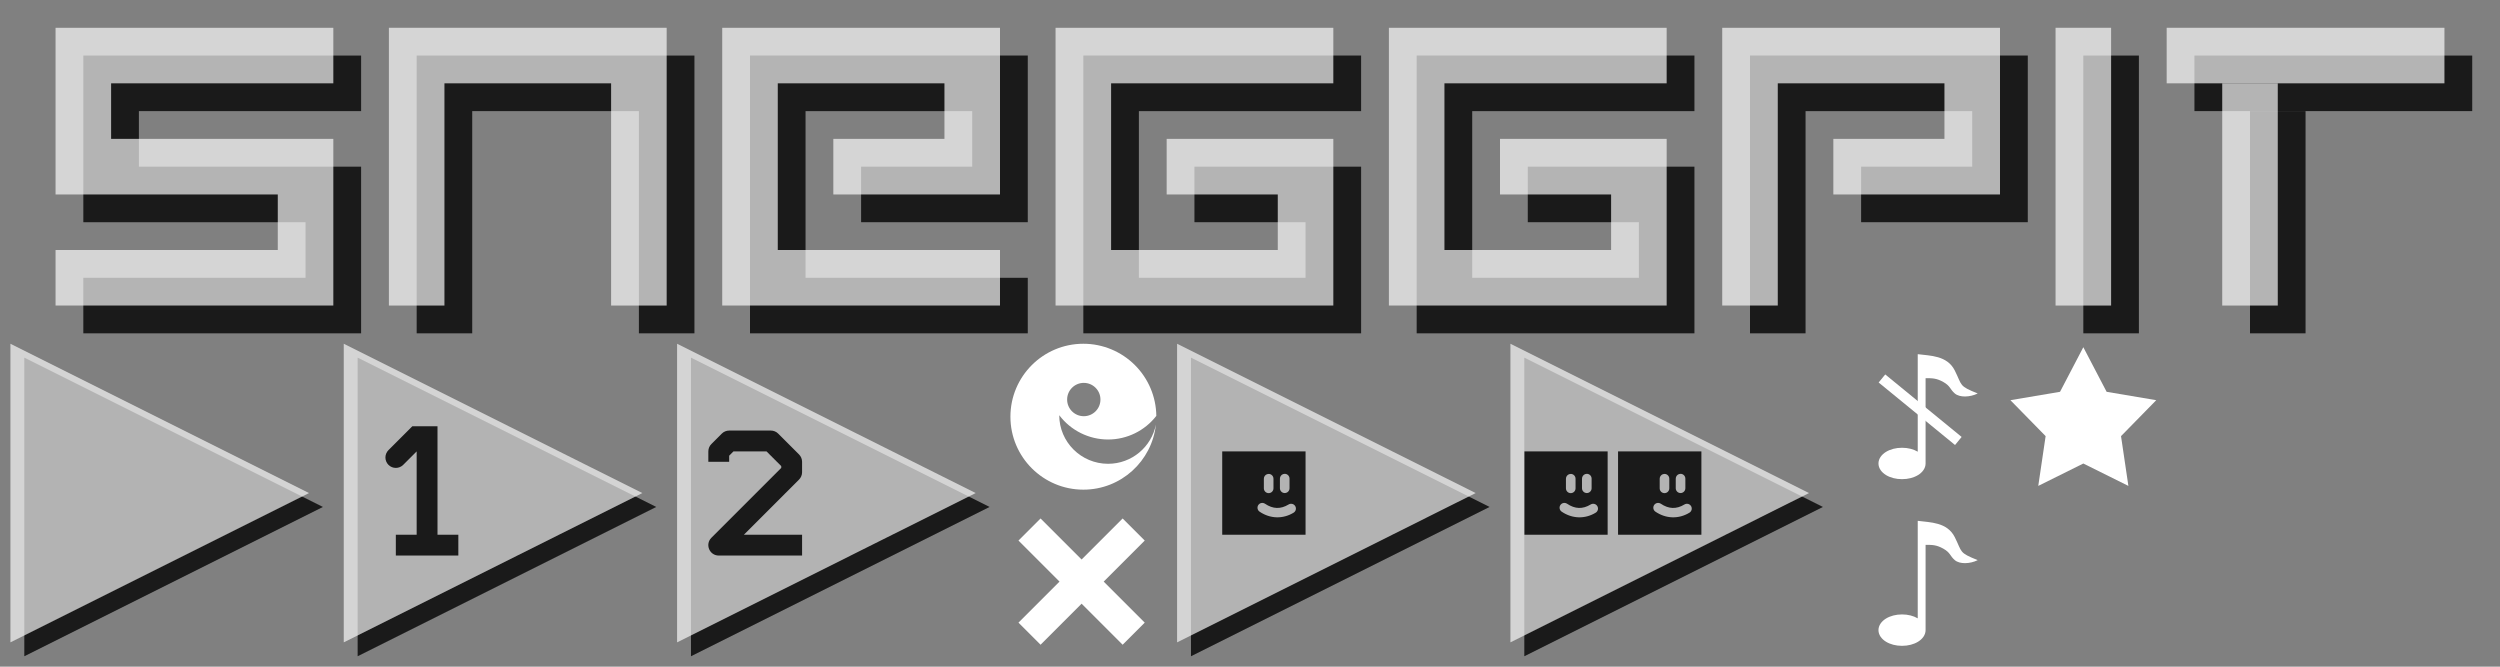 <?xml version="1.0" encoding="UTF-8" standalone="no"?>
<svg
   id="svg8"
   version="1.1"
   viewBox="0 0 720 192"
   height="192"
   width="720"
   sodipodi:docname="snegg_attract.svg"
   inkscape:version="1.3.2 (091e20e, 2023-11-25, custom)"
   xmlns:inkscape="http://www.inkscape.org/namespaces/inkscape"
   xmlns:sodipodi="http://sodipodi.sourceforge.net/DTD/sodipodi-0.dtd"
   xmlns="http://www.w3.org/2000/svg"
   xmlns:svg="http://www.w3.org/2000/svg">
  <rect x="0" y="0" width="720" height="192" fill="#808080" stroke="none"/>
  <defs
     id="defs26" />
  <sodipodi:namedview
     id="namedview24"
     pagecolor="#494949"
     bordercolor="#666666"
     borderopacity="1.0"
     inkscape:pageshadow="2"
     inkscape:pageopacity="0"
     inkscape:pagecheckerboard="0"
     showgrid="true"
     inkscape:zoom="1.4960897"
     inkscape:cx="338.88342"
     inkscape:cy="139.3633"
     inkscape:window-width="1920"
     inkscape:window-height="1129"
     inkscape:window-x="-8"
     inkscape:window-y="-8"
     inkscape:window-maximized="1"
     inkscape:current-layer="svg8"
     inkscape:showpageshadow="2"
     inkscape:deskcolor="#d1d1d1">
    <inkscape:grid
       type="xygrid"
       id="grid843"
       empspacing="16"
       spacingx="1"
       originx="0"
       originy="0"
       spacingy="1"
       units="px"
       visible="true" />
  </sodipodi:namedview>
  <path
     style="opacity:1;fill:#1a1a1a;fill-opacity:1;stroke:none;stroke-width:6.521;stroke-linecap:round;stroke-linejoin:bevel;stroke-miterlimit:4;stroke-dasharray:none;stroke-dashoffset:0;stroke-opacity:0.984"
     d="m 429,146 -86,43 v -86 z"
     id="path1871"
     inkscape:connector-curvature="0"
     sodipodi:nodetypes="cccc" />
  <path
     style="opacity:1;fill:#1a1a1a;fill-opacity:1;stroke:none;stroke-width:6.521;stroke-linecap:round;stroke-linejoin:bevel;stroke-miterlimit:4;stroke-dasharray:none;stroke-dashoffset:0;stroke-opacity:0.984"
     d="m 525,146 -86,43 v -86 z"
     id="path1873"
     inkscape:connector-curvature="0"
     sodipodi:nodetypes="cccc" />
  <g
     id="g13"
     transform="translate(4,4)"
     style="opacity:1">
    <path
       id="path6"
       style="opacity:1;fill:#1a1a1a;fill-opacity:1;stroke-width:2;stroke-linecap:round;stroke-linejoin:round"
       d="m 20,12 v 48 h 64 v 16 H 20 v 16 h 80 v -48 H 36 v -16 h 64 v -16 z"
       sodipodi:nodetypes="ccccccccccccc" />
    <path
       id="path7"
       style="opacity:1;fill:#1a1a1a;fill-opacity:1;stroke-width:2;stroke-linecap:round;stroke-linejoin:round"
       d="m 116,12 v 80 h 16 v -64 h 48 v 64 h 16 v -80 z"
       sodipodi:nodetypes="ccccccccc" />
    <path
       id="path9"
       style="opacity:1;fill:#1a1a1a;fill-opacity:1;stroke-width:2;stroke-linecap:round;stroke-linejoin:round"
       d="m 404,12 v 80 h 80 v -48 h -48 v 16 h 32 v 16 h -48 v -48 h 64 v -16 z"
       sodipodi:nodetypes="ccccccccccccc" />
    <path
       id="path10"
       style="opacity:1;fill:#1a1a1a;fill-opacity:1;stroke-width:2;stroke-linecap:round;stroke-linejoin:round"
       d="m 500,12 v 80 h 16 v -64 h 48 v 16 h -32 v 16 h 48 v -48 z"
       sodipodi:nodetypes="ccccccccccc" />
    <rect
       style="opacity:1;fill:#1a1a1a;fill-opacity:1;stroke-width:1.998;stroke-linecap:round;stroke-linejoin:round"
       id="rect10"
       width="16"
       height="80"
       x="596"
       y="-92"
       transform="scale(1,-1)" />
    <rect
       style="opacity:1;fill:#1a1a1a;fill-opacity:1;stroke-width:4.398;stroke-linecap:round;stroke-linejoin:round"
       id="rect11"
       width="80"
       height="16"
       x="628"
       y="12" />
    <rect
       style="opacity:1;fill:#1a1a1a;fill-opacity:1;stroke-width:1.998;stroke-linecap:round;stroke-linejoin:round"
       id="rect12"
       width="16"
       height="64"
       x="644"
       y="28" />
    <path
       id="path12"
       style="opacity:1;fill:#1a1a1a;fill-opacity:1;stroke-width:2;stroke-linecap:round;stroke-linejoin:round"
       d="m 308,12 v 80 h 80 v -48 h -48 v 16 h 32 v 16 h -48 v -48 h 64 v -16 z"
       sodipodi:nodetypes="ccccccccccccc" />
    <path
       id="path13"
       style="opacity:1;fill:#1a1a1a;fill-opacity:1;stroke-width:2;stroke-linecap:round;stroke-linejoin:round"
       d="m 212,92 v -80 h 80 v 48 h -48 v -16 h 32 v -16 h -48 v 48 h 64 v 16 z"
       sodipodi:nodetypes="ccccccccccccc" />
  </g>
  <path
     style="opacity:1;fill:#1a1a1a;fill-opacity:1;stroke:none;stroke-width:6.521;stroke-linecap:round;stroke-linejoin:bevel;stroke-miterlimit:4;stroke-dasharray:none;stroke-dashoffset:0;stroke-opacity:0.984"
     d="m 189,146 -86,43 v -86 z"
     id="path2"
     inkscape:connector-curvature="0"
     sodipodi:nodetypes="cccc" />
  <path
     style="opacity:1;fill:#1a1a1a;fill-opacity:1;stroke:none;stroke-width:6.521;stroke-linecap:round;stroke-linejoin:bevel;stroke-miterlimit:4;stroke-dasharray:none;stroke-dashoffset:0;stroke-opacity:0.984"
     d="m 285,146 -86,43 v -86 z"
     id="path3"
     inkscape:connector-curvature="0"
     sodipodi:nodetypes="cccc" />
  <path
     style="fill:#1a1a1a;fill-opacity:1;stroke:none;stroke-width:6.521;stroke-linecap:round;stroke-linejoin:bevel;stroke-miterlimit:4;stroke-dasharray:none;stroke-dashoffset:0;stroke-opacity:0.984;opacity:1"
     d="m 93,146 -86,43 v -86 z"
     id="path1"
     inkscape:connector-curvature="0"
     sodipodi:nodetypes="cccc" />
  <path
     id="path8"
     style="fill:#ffffff;fill-opacity:1;stroke-width:2;stroke-linecap:round;stroke-linejoin:round;opacity:0.67"
     d="M 16,8 V 56 h 64 v 16 H 16 v 16 h 80 v -48 H 32 v -16 H 96 V 8 Z"
     sodipodi:nodetypes="ccccccccccccc" />
  <path
     id="rect15"
     style="fill:#ffffff;fill-opacity:1;stroke-width:2;stroke-linecap:round;stroke-linejoin:round;opacity:0.67"
     d="M 112,8 V 88 h 16 v -64 h 48 v 64 h 16 V 8 Z"
     sodipodi:nodetypes="ccccccccc" />
  <path
     id="rect58"
     style="fill:#ffffff;fill-opacity:1;stroke-width:2;stroke-linecap:round;stroke-linejoin:round;opacity:0.67"
     d="M 400,8 V 88 h 80 v -48 h -48 v 16 h 32 v 16 h -48 v -48 h 64 V 8 Z"
     sodipodi:nodetypes="ccccccccccccc" />
  <path
     id="rect71"
     style="fill:#ffffff;fill-opacity:1;stroke-width:2;stroke-linecap:round;stroke-linejoin:round;opacity:0.67"
     d="M 496,8 V 88 h 16 v -64 h 48 v 16 h -32 v 16 h 48 V 8 Z"
     sodipodi:nodetypes="ccccccccccc" />
  <rect
     style="fill:#ffffff;fill-opacity:1;stroke-width:1.998;stroke-linecap:round;stroke-linejoin:round;opacity:0.67"
     id="rect83"
     width="16"
     height="80"
     x="592"
     y="-88"
     transform="scale(1,-1)" />
  <rect
     style="fill:#ffffff;fill-opacity:1;stroke-width:4.398;stroke-linecap:round;stroke-linejoin:round;opacity:0.67"
     id="rect88"
     width="80"
     height="16"
     x="624"
     y="8" />
  <rect
     style="fill:#ffffff;fill-opacity:1;stroke-width:1.998;stroke-linecap:round;stroke-linejoin:round;opacity:0.67"
     id="rect318"
     width="16"
     height="64"
     x="640"
     y="24" />
  <path
     id="path4"
     style="fill:#ffffff;fill-opacity:1;stroke-width:2;stroke-linecap:round;stroke-linejoin:round;opacity:0.67"
     d="M 304,8 V 88 h 80 v -48 h -48 v 16 h 32 v 16 h -48 v -48 h 64 V 8 Z"
     sodipodi:nodetypes="ccccccccccccc" />
  <path
     id="path5"
     style="fill:#ffffff;fill-opacity:1;stroke-width:2;stroke-linecap:round;stroke-linejoin:round;opacity:0.67"
     d="M 208,88 V 8 h 80 V 56 h -48 v -16 h 32 v -16 h -48 v 48 h 64 v 16 z"
     sodipodi:nodetypes="ccccccccccccc" />
  <path
     style="fill:#fefefe;fill-opacity:1;stroke:none;stroke-width:6.521;stroke-linecap:round;stroke-linejoin:bevel;stroke-miterlimit:4;stroke-dasharray:none;stroke-dashoffset:0;stroke-opacity:0.984;opacity:0.67"
     d="m 89,142 -86,43 v -86 z"
     id="path5290"
     inkscape:connector-curvature="0"
     sodipodi:nodetypes="cccc" />
  <path
     id="path1246"
     style="fill:#fefefe;fill-opacity:1;stroke:none;stroke-width:6.521;stroke-linecap:round;stroke-linejoin:bevel;stroke-miterlimit:4;stroke-dasharray:none;stroke-dashoffset:0;stroke-opacity:0.984;opacity:0.67"
     d="m 99,99 v 86 l 86,-43 z M 118.758,122.758 H 123 h 3 v 31.242 h 6 v 6 h -6 -6 -6 v -6 h 6 v -24 l -3.879,3.879 c -1.172,1.171 -3.071,1.171 -4.242,0 -1.171,-1.172 -1.171,-3.071 0,-4.242 z"
     sodipodi:nodetypes="cccccccccccccccccccc" />
  <path
     id="path1648"
     style="fill:#fefefe;fill-opacity:1;stroke:none;stroke-width:6.521;stroke-linecap:round;stroke-linejoin:bevel;stroke-miterlimit:4;stroke-dasharray:none;stroke-dashoffset:0;stroke-opacity:0.984;opacity:0.67"
     d="m 195,99 v 86 l 86,-43 z m 15,25 h 12 c 0.796,1.6e-4 1.559,0.316 2.121,0.879 l 6,6 c 0.563,0.563 0.879,1.325 0.879,2.121 v 3 c -1.6e-4,0.796 -0.316,1.559 -0.879,2.121 l -15.879,15.879 H 231 v 6 h -24 c -2.672,-0.001 -4.01,-3.231 -2.121,-5.121 L 225,134.758 v -0.516 l -4.242,-4.242 h -9.516 L 210,131.242 v 1.758 h -6 v -3 c 1.6e-4,-0.796 0.316,-1.559 0.879,-2.121 l 3,-3 c 0.563,-0.563 1.325,-0.879 2.121,-0.879 z"
     sodipodi:nodetypes="ccccccccccccccccccccccccccc" />
  <g
     id="g1049"
     transform="matrix(1.5,0,0,1.5,-72.5,-144.5)">
    <path
       style="fill:none;stroke:#ffffff;stroke-width:6;stroke-linecap:butt;stroke-linejoin:miter;stroke-opacity:1"
       d="m 246,198 20,20"
       id="path1078" />
    <path
       style="fill:none;stroke:#ffffff;stroke-width:6;stroke-linecap:butt;stroke-linejoin:miter;stroke-opacity:1"
       d="m 266,198 -20,20"
       id="path878-6" />
  </g>
  <g
     inkscape:label="Layer 1"
     id="layer1-6"
     transform="matrix(0.764,0,0,0.764,287.182,95.945)"
     style="fill:#ffffff">
    <path
       id="path2162"
       d="M 32.5,4 C 17.312,4 5,16.312 5,31.5 5,46.688 17.312,59 32.5,59 46.69,59 58.37,48.236 59.844,34.438 58.197,42.862 50.758,49.25 41.812,49.25 31.659,49.25 23.406,41.044 23.406,30.938 27.746,36.697 34.579,40.094 41.812,40.094 48.944,40.094 55.653,36.801 60,31.188 59.916,24.01 57.019,17.144 51.938,12.062 46.78,6.905 39.794,4 32.5,4 Z m 0.156,14.75 c 3.47,0 6.281,2.812 6.281,6.281 0,3.47 -2.812,6.281 -6.281,6.281 -3.47,0 -6.281,-2.812 -6.281,-6.281 0,-3.47 2.812,-6.281 6.281,-6.281 z"
       style="fill:#ffffff;fill-opacity:1;fill-rule:nonzero;stroke:none"
       inkscape:connector-curvature="0" />
  </g>
  <path
     id="path1123"
     style="opacity:0.67;fill:#fefefe;fill-opacity:1;stroke:none;stroke-width:6.521;stroke-linecap:round;stroke-linejoin:bevel;stroke-miterlimit:4;stroke-dasharray:none;stroke-dashoffset:0;stroke-opacity:0.984"
     d="M 435 99 L 435 185 L 521 142 L 435 99 z M 439 130 L 463 130 L 463 154 L 439 154 L 439 130 z M 466 130 L 490 130 L 490 154 L 466 154 L 466 130 z M 457.006 136.461 C 456.844 136.461 456.683 136.49 456.531 136.545 C 455.984 136.743 455.616 137.263 455.615 137.846 L 455.615 140.613 C 455.614 141.378 456.235 142 457 142 C 457.765 142.001 458.384 141.38 458.385 140.615 L 458.385 137.848 C 458.386 137.083 457.771 136.461 457.006 136.461 z M 484.006 136.461 C 483.844 136.461 483.683 136.49 483.531 136.545 C 482.984 136.743 482.616 137.263 482.615 137.846 L 482.615 140.613 C 482.614 141.378 483.235 142 484 142 C 484.765 142.001 485.384 141.38 485.385 140.615 L 485.385 137.848 C 485.386 137.083 484.771 136.461 484.006 136.461 z M 452.379 136.486 C 452.217 136.486 452.058 136.515 451.906 136.57 C 451.359 136.769 450.991 137.289 450.99 137.871 L 450.99 140.639 C 450.989 141.404 451.608 142.025 452.373 142.025 C 453.138 142.027 453.759 141.408 453.76 140.643 L 453.76 137.873 C 453.761 137.108 453.144 136.487 452.379 136.486 z M 479.379 136.486 C 479.217 136.486 479.058 136.515 478.906 136.57 C 478.359 136.769 477.991 137.289 477.99 137.871 L 477.99 140.639 C 477.989 141.404 478.608 142.025 479.373 142.025 C 480.138 142.027 480.759 141.408 480.76 140.643 L 480.76 137.873 C 480.761 137.108 480.144 136.487 479.379 136.486 z M 450.461 144.838 C 450.401 144.841 450.341 144.848 450.281 144.859 C 449.921 144.928 449.601 145.138 449.395 145.441 C 448.966 146.074 449.132 146.934 449.764 147.363 C 452.799 149.422 456.466 149.539 459.562 147.652 C 460.215 147.254 460.421 146.403 460.023 145.75 C 459.626 145.097 458.774 144.89 458.121 145.287 C 455.828 146.685 453.602 146.622 451.316 145.072 C 451.115 144.936 450.883 144.855 450.641 144.838 C 450.58 144.834 450.521 144.834 450.461 144.838 z M 477.461 144.838 C 477.401 144.841 477.341 144.848 477.281 144.859 C 476.921 144.928 476.601 145.138 476.395 145.441 C 475.966 146.074 476.132 146.934 476.764 147.363 C 479.799 149.422 483.466 149.539 486.562 147.652 C 487.215 147.254 487.421 146.403 487.023 145.75 C 486.626 145.097 485.774 144.89 485.121 145.287 C 482.828 146.685 480.602 146.622 478.316 145.072 C 478.115 144.936 477.883 144.855 477.641 144.838 C 477.58 144.834 477.521 144.834 477.461 144.838 z " />
  <path
     id="path3827"
     style="opacity:0.67;fill:#fefefe;fill-opacity:1;stroke:none;stroke-width:6.521;stroke-linecap:round;stroke-linejoin:bevel;stroke-miterlimit:4;stroke-dasharray:none;stroke-dashoffset:0;stroke-opacity:0.984"
     d="M 339 99 L 339 185 L 425 142 L 339 99 z M 352 130 L 376 130 L 376 154 L 352 154 L 352 130 z M 370.006 136.461 C 369.844 136.461 369.683 136.49 369.531 136.545 C 368.984 136.743 368.616 137.263 368.615 137.846 L 368.615 140.613 C 368.614 141.378 369.235 142 370 142 C 370.765 142.001 371.384 141.38 371.385 140.615 L 371.385 137.848 C 371.386 137.083 370.771 136.461 370.006 136.461 z M 365.379 136.486 C 365.217 136.486 365.058 136.515 364.906 136.57 C 364.359 136.769 363.991 137.289 363.99 137.871 L 363.99 140.639 C 363.989 141.404 364.608 142.025 365.373 142.025 C 366.138 142.027 366.759 141.408 366.76 140.643 L 366.76 137.873 C 366.761 137.108 366.144 136.487 365.379 136.486 z M 363.641 144.838 C 363.52 144.829 363.4 144.836 363.281 144.859 C 362.921 144.928 362.601 145.138 362.395 145.441 C 361.966 146.074 362.132 146.934 362.764 147.363 C 365.799 149.422 369.466 149.539 372.562 147.652 C 373.215 147.254 373.421 146.403 373.023 145.75 C 372.626 145.097 371.774 144.89 371.121 145.287 C 368.828 146.685 366.602 146.622 364.316 145.072 C 364.115 144.936 363.883 144.855 363.641 144.838 z " />
  <path
     id="path942"
     style="fill:#ffffff;stroke:none;stroke-width:2.261"
     d="m 552.306,150 v 28.086 c -1.23,-0.726 -2.805,-1.131 -4.522,-1.131 -1.762,0 -3.377,0.426 -4.621,1.189 -1.244,0.763 -2.164,1.944 -2.164,3.334 0,1.39 0.921,2.571 2.164,3.334 1.244,0.763 2.858,1.187 4.621,1.187 1.762,0 3.377,-0.424 4.62,-1.187 1.244,-0.763 2.164,-1.944 2.164,-3.334 v -24.556 c 1.822,0 3.058,-0.058 5.119,1.099 2.06,1.157 1.877,2.08 3.298,3.298 1.42,1.218 4.397,1.099 6.596,0 -5.497,-2.199 -4.397,-2.199 -6.596,-6.596 -2.199,-4.397 -7.12,-4.248 -10.68,-4.724 z" />
  <path
     style="fill:#ffffff;stroke:#ffffff;stroke-width:3;stroke-linecap:butt;stroke-linejoin:miter;stroke-miterlimit:4;stroke-dasharray:none;stroke-opacity:1"
     d="m 542,109 22,18"
     id="path1113"
     sodipodi:nodetypes="cc" />
  <path
     id="path4076"
     style="fill:#ffffff;stroke:none;stroke-width:2.261"
     d="m 552.306,102 v 28.086 c -1.23,-0.726 -2.805,-1.131 -4.522,-1.131 -1.762,0 -3.377,0.426 -4.621,1.189 -1.244,0.763 -2.164,1.944 -2.164,3.334 0,1.39 0.921,2.571 2.164,3.334 1.244,0.763 2.858,1.187 4.621,1.187 1.762,0 3.377,-0.424 4.62,-1.187 1.244,-0.763 2.164,-1.944 2.164,-3.334 v -24.556 c 1.822,0 3.058,-0.058 5.119,1.099 2.06,1.157 1.877,2.08 3.298,3.298 1.42,1.218 4.397,1.099 6.596,0 -5.497,-2.199 -4.397,-2.199 -6.596,-6.596 -2.199,-4.397 -7.12,-4.248 -10.68,-4.724 z" />
  <path
     sodipodi:type="star"
     style="fill:#ffffff;stroke-width:3;stroke-linecap:round;stroke-linejoin:round"
     id="path2190"
     inkscape:flatsided="false"
     sodipodi:sides="5"
     sodipodi:cx="48"
     sodipodi:cy="80"
     sodipodi:r1="15"
     sodipodi:r2="7.7550001"
     sodipodi:arg1="-1.5707963"
     sodipodi:arg2="-0.94247777"
     inkscape:rounded="0"
     inkscape:randomized="0"
     inkscape:transform-center-y="-1.0933392"
     d="m 48,65 4.558,8.726 9.708,1.639 -6.89,7.032 1.441,9.739 L 48,87.755 l -8.817,4.38 1.441,-9.739 -6.89,-7.032 9.708,-1.639 z"
     transform="matrix(1.472,0,0,1.472,529.342,4.317)"
     inkscape:transform-center-x="5.7068648e-06" />
</svg>
